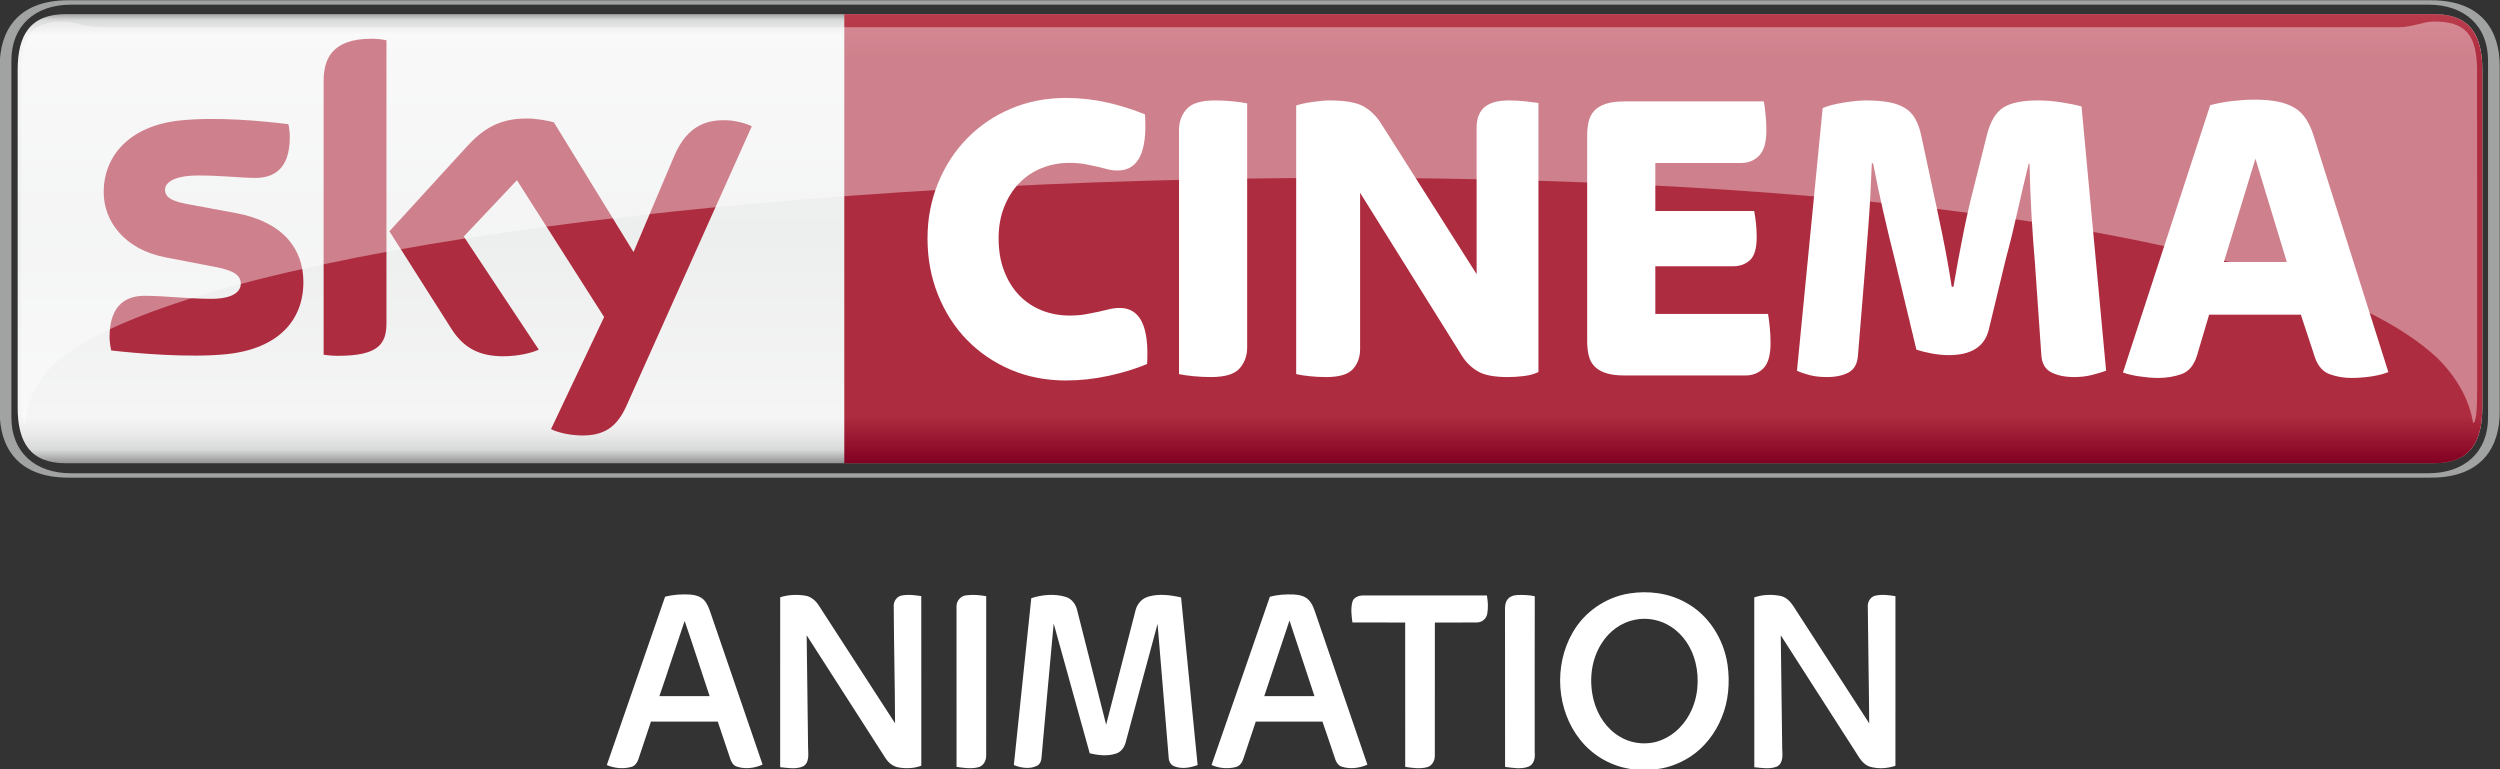 <?xml version="1.0" encoding="UTF-8"?>
<!-- Created with Inkscape (http://www.inkscape.org/) -->
<svg id="svg4696" width="627.71mm" height="193.15mm" version="1.1" viewBox="0 0 627.71 193.15" xmlns="http://www.w3.org/2000/svg" xmlns:cc="http://creativecommons.org/ns#" xmlns:dc="http://purl.org/dc/elements/1.1/" xmlns:rdf="http://www.w3.org/1999/02/22-rdf-syntax-ns#">
 <rect x="0" y="0" width="627.71" height="193.15" fill="#333333" stroke="none"/>
 <defs id="defs4690">
  <linearGradient id="g" x2="1" gradientTransform="matrix(0 114.66 114.66 0 -15.877 33.659)" gradientUnits="userSpaceOnUse">
   <stop id="stop26" stop-color="#868685" offset="0"/>
   <stop id="stop28" stop-color="#d8d9d9" offset=".02"/>
   <stop id="stop30" stop-color="#f5f5f5" offset=".052"/>
   <stop id="stop32" stop-color="#edeeee" offset=".488"/>
   <stop id="stop34" stop-color="#f5f5f5" offset=".895"/>
   <stop id="stop36" stop-color="#ebebec" offset=".929"/>
   <stop id="stop38" stop-color="#d8d9d9" offset=".964"/>
   <stop id="stop40" stop-color="#868685" offset="1"/>
  </linearGradient>
  <clipPath id="e">
   <path id="path20" d="m411.59 515.35h94.948v18.13h-94.948z"/>
  </clipPath>
  <clipPath id="f">
   <path id="path23" d="m505.84 530.72h0.017v-0.016h-0.017z"/>
  </clipPath>
  <linearGradient id="d" x2="1" gradientTransform="matrix(0 -112.77 112.77 0 87.901 147.41)" gradientUnits="userSpaceOnUse">
   <stop id="stop11" stop-color="#820021" offset="0"/>
   <stop id="stop13" stop-color="#ae2c3f" offset=".104"/>
   <stop id="stop15" stop-color="#ae2c3f" offset=".902"/>
   <stop id="stop17" stop-color="#ba3c4c" offset="1"/>
  </linearGradient>
  <clipPath id="a">
   <path id="path2" d="m411.59 515.35h94.948v18.13h-94.948z"/>
  </clipPath>
  <clipPath id="b">
   <path id="path5" d="m412.39 532.67h93.284v-15.246h-93.284z"/>
  </clipPath>
  <clipPath id="c">
   <path id="path8" d="m412.39 517.42h93.284v15.245h-93.284z"/>
  </clipPath>
 </defs>
 <g id="layer1" transform="translate(329.73 -31.094)">
  <path id="path43" d="m-313.24 34.641c-8.892 0-12.052 5.249-12.052 13.976v84.814c0 8.727 3.16 13.976 12.052 13.976h594.74c8.892 0 12.045-5.249 12.045-13.976v-84.814c0-8.727-3.154-13.976-12.045-13.976z" fill="url(#g)" stroke-width="6.611"/>
  <g id="g59" transform="matrix(6.611 0 0 -6.611 -3050.8 3558)" clip-path="url(#e)">
   <g id="g47" transform="translate(503.93 515.35)">
    <path id="path45" d="m0 0c1.996 0 2.605 1.241 2.605 2.482v13.166c0 1.241-0.609 2.482-2.605 2.482h-89.738c-1.997 0-2.605-1.241-2.605-2.482v-13.166c0-1.241 0.608-2.482 2.605-2.482zm-89.646 0.167c-1.344 0-2.254 0.793-2.254 2.114v13.568c0 1.321 0.91 2.114 2.254 2.114h89.554c1.344 0 2.254-0.793 2.254-2.114v-13.568c0-1.321-0.91-2.114-2.254-2.114z" fill="#a1a2a2"/>
   </g>
   <g id="g57">
    <g id="g55">
     <g id="g53" clip-path="url(#f)" opacity=".8"></g>
    </g>
   </g>
  </g>
  <path id="path61" d="m-117.74 34.641v112.77h399.23c8.892 0 12.045-5.249 12.045-13.976v-84.814c0-8.727-3.154-13.976-12.045-13.976z" fill="url(#d)" stroke-width="6.611"/>
  <g id="g109" transform="matrix(6.611 0 0 -6.611 -3050.8 3558)" clip-path="url(#a)">
   <g id="g65" transform="translate(452.08 519.04)">
    <path id="path63" d="m0 0c-0.756 0-1.454 0.136-2.093 0.408-0.639 0.273-1.192 0.649-1.661 1.129-0.469 0.481-0.836 1.052-1.102 1.714s-0.4 1.377-0.4 2.146c0 0.747 0.134 1.446 0.4 2.098 0.266 0.651 0.633 1.217 1.102 1.697 0.469 0.481 1.022 0.857 1.661 1.129 0.639 0.273 1.337 0.409 2.093 0.409 0.543 0 1.07-0.059 1.581-0.176 0.512-0.118 0.985-0.268 1.422-0.449 0.096-1.42-0.25-2.13-1.038-2.13-0.139 0-0.266 0.016-0.384 0.048-0.117 0.032-0.245 0.064-0.383 0.096-0.139 0.032-0.293 0.064-0.463 0.096-0.171 0.032-0.373 0.049-0.607 0.049-0.373 0-0.724-0.067-1.055-0.201-0.33-0.133-0.614-0.326-0.854-0.576-0.24-0.251-0.429-0.553-0.567-0.905-0.139-0.352-0.208-0.748-0.208-1.185 0-0.46 0.069-0.871 0.208-1.233 0.138-0.363 0.327-0.67 0.567-0.921s0.524-0.443 0.854-0.577c0.331-0.133 0.682-0.2 1.055-0.2 0.234 0 0.442 0.016 0.623 0.048s0.343 0.064 0.487 0.096 0.28 0.064 0.407 0.096c0.128 0.032 0.261 0.048 0.4 0.048 0.777 0 1.123-0.71 1.038-2.13-0.437-0.181-0.924-0.331-1.462-0.448s-1.078-0.176-1.621-0.176" fill="#fff"/>
   </g>
   <g id="g69" transform="translate(457.59 519.17)">
    <path id="path67" d="m0 0c-0.224 0-0.445 0.011-0.663 0.032s-0.402 0.048-0.551 0.08v9.273c0 0.309 0.096 0.573 0.287 0.792 0.192 0.219 0.554 0.329 1.087 0.329 0.223 0 0.444-0.011 0.663-0.033 0.218-0.021 0.402-0.048 0.551-0.08v-9.272c0-0.31-0.096-0.574-0.288-0.793-0.191-0.219-0.554-0.328-1.086-0.328" fill="#fff"/>
   </g>
   <g id="g73" transform="translate(461.96 519.17)">
    <path id="path71" d="m0 0c-0.213 0-0.421 0.011-0.623 0.032-0.203 0.021-0.373 0.048-0.511 0.08v10.201c0.159 0.054 0.367 0.099 0.623 0.137 0.255 0.037 0.473 0.056 0.655 0.056 0.585 0 1.011-0.075 1.278-0.225 0.266-0.149 0.489-0.368 0.671-0.656l3.626-5.717v5.573c0 0.138 0.018 0.269 0.056 0.392 0.037 0.123 0.101 0.232 0.191 0.328 0.091 0.096 0.216 0.171 0.376 0.224 0.159 0.054 0.362 0.081 0.607 0.081 0.213 0 0.418-0.011 0.615-0.033 0.197-0.021 0.364-0.042 0.503-0.063v-10.218c-0.149-0.075-0.33-0.125-0.543-0.152s-0.421-0.04-0.623-0.04c-0.501 0-0.874 0.069-1.118 0.208-0.246 0.139-0.448 0.331-0.607 0.577l-3.882 6.214v-5.942c0-0.299-0.091-0.55-0.272-0.753s-0.522-0.304-1.022-0.304" fill="#fff"/>
   </g>
   <g id="g77" transform="translate(473.3 519.23)">
    <path id="path75" d="m0 0c-0.298 0-0.541 0.032-0.727 0.096s-0.33 0.152-0.431 0.264c-0.102 0.112-0.171 0.248-0.208 0.409-0.037 0.16-0.056 0.33-0.056 0.512v7.847c0 0.182 0.019 0.353 0.056 0.513s0.106 0.296 0.208 0.408c0.101 0.112 0.245 0.2 0.431 0.264s0.429 0.096 0.727 0.096h5.287c0.022-0.117 0.043-0.277 0.064-0.48 0.022-0.203 0.032-0.411 0.032-0.624 0-0.449-0.09-0.767-0.271-0.953-0.182-0.187-0.41-0.281-0.687-0.281h-3.259v-1.825h3.754c0.021-0.107 0.043-0.249 0.064-0.425s0.032-0.366 0.032-0.568c0-0.427-0.086-0.718-0.256-0.873s-0.383-0.232-0.639-0.232h-2.955v-1.81h4.281c0.021-0.118 0.043-0.28 0.064-0.488 0.021-0.209 0.032-0.414 0.032-0.617 0-0.459-0.091-0.779-0.272-0.961-0.181-0.181-0.41-0.272-0.686-0.272z" fill="#fff"/>
   </g>
   <g id="g81" transform="translate(480.98 519.17)">
    <path id="path79" d="m0 0c-0.245 0-0.461 0.024-0.647 0.072-0.187 0.048-0.349 0.104-0.487 0.168l0.976 9.977c0.203 0.086 0.469 0.155 0.799 0.208 0.33 0.054 0.612 0.081 0.846 0.081 0.33 0 0.615-0.022 0.854-0.065 0.24-0.042 0.445-0.114 0.615-0.216 0.17-0.101 0.306-0.243 0.407-0.424 0.101-0.182 0.178-0.406 0.232-0.673l0.415-1.937c0.117-0.534 0.242-1.124 0.375-1.77s0.253-1.311 0.359-1.994h0.064c0.117 0.683 0.239 1.345 0.367 1.986s0.261 1.228 0.399 1.761l0.51 2.034c0.128 0.502 0.332 0.844 0.614 1.025 0.282 0.182 0.721 0.273 1.316 0.273 0.298 0 0.598-0.025 0.901-0.073s0.556-0.098 0.758-0.152l0.934-10.041c-0.149-0.053-0.328-0.107-0.535-0.16-0.208-0.053-0.434-0.08-0.679-0.08-0.341 0-0.629 0.059-0.863 0.176-0.234 0.118-0.362 0.337-0.383 0.657l-0.24 3.459c-0.053 0.609-0.098 1.246-0.136 1.914-0.037 0.667-0.061 1.299-0.072 1.898h-0.032c-0.138-0.556-0.279-1.156-0.423-1.802s-0.29-1.241-0.439-1.786l-0.655-2.722c-0.16-0.641-0.666-0.961-1.518-0.961-0.213 0-0.431 0.021-0.655 0.064-0.223 0.042-0.415 0.09-0.575 0.144l-0.814 3.395c-0.16 0.63-0.309 1.249-0.447 1.858-0.139 0.608-0.267 1.217-0.384 1.825h-0.048c-0.032-0.854-0.074-1.636-0.128-2.346-0.053-0.71-0.101-1.321-0.143-1.833l-0.256-3.123c-0.021-0.31-0.138-0.523-0.351-0.641-0.214-0.117-0.49-0.176-0.831-0.176" fill="#fff"/>
   </g>
   <g id="g85" transform="translate(496.06 523.54)">
    <path id="path83" d="m0 0h2.39l-1.192 3.923zm-2.492-4.404c-0.202 0-0.434 0.019-0.694 0.056-0.262 0.037-0.477 0.088-0.647 0.152l3.314 10.153c0.288 0.075 0.579 0.129 0.873 0.161s0.563 0.048 0.809 0.048c0.352 0 0.654-0.027 0.905-0.08 0.251-0.054 0.462-0.134 0.633-0.241s0.312-0.248 0.424-0.424 0.206-0.382 0.281-0.617l2.84-8.984c-0.181-0.075-0.399-0.131-0.655-0.168-0.255-0.037-0.506-0.056-0.75-0.056-0.278 0-0.546 0.045-0.807 0.136s-0.45 0.296-0.567 0.617l-0.544 1.649h-3.484l-0.461-1.553c-0.117-0.374-0.314-0.609-0.591-0.705s-0.57-0.144-0.879-0.144" fill="#fff"/>
   </g>
   <g id="g89" transform="translate(423.12 522.78)">
    <path id="path87" d="m0 0c0-1.46-0.955-2.527-2.894-2.738-1.404-0.15-3.438 0.027-4.404 0.138-0.036 0.158-0.064 0.354-0.064 0.508 0 1.278 0.691 1.569 1.338 1.569 0.672 0 1.73-0.116 2.518-0.116 0.865 0 1.129 0.294 1.129 0.573 0 0.367-0.349 0.52-1.021 0.648l-1.839 0.354c-1.531 0.293-2.348 1.352-2.348 2.476 0 1.366 0.967 2.509 2.868 2.72 1.438 0.155 3.187-0.02 4.148-0.138 0.035-0.165 0.053-0.321 0.053-0.492 0-1.274-0.671-1.549-1.319-1.549-0.497 0-1.269 0.093-2.15 0.093-0.897 0-1.269-0.248-1.269-0.55 0-0.319 0.355-0.451 0.916-0.549l1.758-0.326c1.806-0.333 2.58-1.359 2.58-2.621m3.155-1.568c0-0.783-0.307-1.235-1.836-1.235-0.203 0-0.38 0.015-0.55 0.04v10.39c0 0.789 0.269 1.612 1.813 1.612 0.194 0 0.391-0.02 0.573-0.058zm6.25-4.019c0.2-0.103 0.612-0.227 1.131-0.241 0.886-0.019 1.371 0.321 1.73 1.116l4.764 10.626c-0.197 0.106-0.631 0.223-0.988 0.231-0.612 0.011-1.434-0.114-1.96-1.367l-1.543-3.641-3.025 4.927c-0.195 0.06-0.671 0.146-1.021 0.146-1.067 0-1.665-0.394-2.284-1.066l-2.941-3.217 2.366-3.723c0.437-0.678 1.013-1.024 1.949-1.024 0.612 0 1.121 0.139 1.357 0.252l-2.848 4.295 2.019 2.139 3.311-5.197z" fill="#ae2c3f"/>
   </g>
   <g id="g107">
    <g id="g105">
     <g id="g103" clip-path="url(#b)" opacity=".4">
      <g id="g101">
       <g id="g99">
        <g id="g97" clip-path="url(#c)">
         <g id="g95" transform="translate(504.17 519.89)">
          <path id="path93" d="m0 0c1.156-1.145 1.313-2.225 1.354-2.463 0.114 0 0.156 0.506 0.156 1.261l-4e-3 12.109c0 1.402-0.456 1.876-1.644 1.876-0.402 0-0.804-0.216-1.339-0.216h-87.31c-0.536 0-0.938 0.216-1.34 0.216-1.187 0-1.643-0.474-1.643-1.876l-4e-3 -12.109c0-0.755 0.041-1.261 0.155-1.261 0.041 0.238 0.076 1.402 1.354 2.463 10.208 7.878 79.259 10.296 90.265 0" fill="#fff"/>
         </g>
        </g>
       </g>
      </g>
     </g>
    </g>
   </g>
  </g>
  <g id="g129" transform="matrix(.266 0 0 .266 -201.68 175.36)" fill="#fff">
   <path id="path111" d="m1056.6 17.81c17.95-2.81 37.05-0.48 53.03 8.5 21.86 11.64 36.19 34.71 39.68 58.93 2.29 16.64 0.96 34.05-5.54 49.66-6 14.89-16.23 28.26-29.74 37.08-10.74 6.9-23.2 11.49-36.01 12.03-7.68-0.23-15.46 0.64-23.03-0.99-17.54-3.24-33.7-13.05-44.76-27.02-22.51-28.07-25.08-69.98-7.28-101.05 11.06-19.65 31.39-33.64 53.65-37.14m4.91 24.91c-12.75 2.57-23.95 10.91-30.85 21.82-10.38 15.88-12.38 36.23-7.66 54.37 3.59 13.72 11.92 26.58 24.28 33.9 9.78 6.12 21.98 7.92 33.2 5.45 14.31-3.45 26.42-13.87 33.09-26.84 7.83-14.69 9.36-32.32 5.46-48.39-3.25-13.35-11.04-25.82-22.61-33.45-10.09-6.87-22.97-9.44-34.91-6.86z"/>
   <path id="path113" d="m146.41 20.87c7.67-1.94 15.64-2.48 23.53-2.01 4.73 0.32 9.67 1.66 13.13 5.08 3.47 3.7 5.05 8.66 6.66 13.37 16.25 47.34 32.4 94.72 48.7 142.04-7.65 3.48-16.63 4.61-24.66 1.77-3.13-1.07-4.8-4.21-5.81-7.14-3.91-11.75-7.97-23.46-11.84-35.22-21.02-0.01-42.04-0.01-63.06-0.01-3.98 11.78-7.86 23.6-11.81 35.39-1.06 3.21-3.14 6.48-6.61 7.39-7.6 2.18-16.01 1.33-23.26-1.71 18.24-53.02 36.77-105.93 55.03-158.95m18.45 22.9c-8.1 23.6-15.67 47.38-23.84 70.96 15.81 0.04 31.62 0.01 47.43 0.02-7.96-23.63-15.44-47.43-23.59-70.98z"/>
   <path id="path115" d="m255.05 21.43c7.39-2.38 15.36-2.75 23.01-1.64 5.56 0.63 10.17 4.45 13.17 8.98 24.11 37.18 48.12 74.43 72.25 111.6-0.13-36.8-1.09-73.59-1.25-110.39-0.32-4.59 2.84-9.36 7.49-10.21 6.11-1.16 12.41-0.4 18.5 0.58 0.08 53.36-0.01 106.73 0.04 160.1-6.77 2.47-14.22 2.85-21.29 1.63-5.45-0.83-9.98-4.63-12.8-9.22-24.7-38.52-49.46-77.01-74.13-115.55 0.4 35.26 0.89 70.52 1.34 105.78 0.04 6.02 1.58 13.98-4.39 17.8-6.84 3.18-14.73 1.64-21.96 0.92-0.04-53.46-0.08-106.92 0.02-160.38z"/>
   <path id="path117" d="m430.5 19.6c6.32-0.81 12.78-0.36 19.02 0.83-0.06 50.19 0.02 100.38-0.03 150.56 0.07 4.65-2.67 9.73-7.43 10.87-6.73 1.72-13.78 0.65-20.54-0.33-0.05-50.52-0.01-101.04-0.02-151.55-0.11-5.1 3.9-9.82 9-10.38z"/>
   <path id="path119" d="m492.06 22.29c10.25-3.34 21.62-4.33 32.07-1.36 5.97 1.61 10.07 7.06 11.29 12.94 9.13 35.94 18.15 71.9 27.3 107.84 9.3-36.11 18.53-72.24 27.86-108.34 1.53-5.95 6.16-10.98 12.15-12.6 10.02-2.87 20.73-1.47 30.73 0.82 5.28 52.72 10.43 105.46 15.6 158.2-6.96 2.57-14.91 3.99-22.02 1.2-3.1-1.14-4.99-4.27-5.22-7.47-3.57-42.33-6.97-84.67-10.56-126.99-10.17 37.2-19.99 74.5-30.07 111.72-1.2 4.72-4.35 9.28-9.18 10.73-8 2.65-16.73 1.63-24.78-0.25-11.4-40.82-22.77-81.66-34.02-122.52-3.97 42.3-7.66 84.62-11.53 126.93-0.2 2.92-1.46 6.05-4.26 7.35-6.85 3.41-14.96 2.07-21.81-0.66 5.39-52.52 10.92-105.03 16.45-157.54z"/>
   <path id="path121" d="m717.24 21c7.35-2.11 15.08-2.5 22.69-2.19 4.79 0.3 9.96 1.26 13.53 4.74 4.05 3.78 5.65 9.3 7.39 14.39 16.16 47.16 32.3 94.32 48.47 141.48-7.69 3.37-16.57 4.51-24.63 1.75-2.77-1.05-4.56-3.68-5.52-6.37-4.16-11.99-8-24.09-12.26-36.05-20.98 0.01-41.96 0-62.94 0-3.99 11.81-7.87 23.66-11.85 35.47-1.12 3.41-3.55 6.72-7.22 7.52-7.46 1.83-15.65 1.11-22.67-1.98 18.35-52.92 36.79-105.8 55.01-158.76m18.55 22.36c-7.84 23.83-16 47.55-23.82 71.39 15.8 0 31.61-0.01 47.41 0.01-7.94-23.78-15.74-47.6-23.59-71.4z"/>
   <path id="path123" d="m941.16 24.14c1.99-3.36 6.08-4.66 9.78-4.85 5.46-0.21 11-0.01 16.37 1.15-0.13 49.19-0.04 98.38-0.05 147.56 0.57 5.06-0.68 11.28-5.95 13.36-7.06 2.57-14.78 1.09-22.02 0.18-0.11-49.51 0.01-99.02-0.06-148.53-0.01-3.03 0.19-6.27 1.93-8.87z"/>
   <path id="path125" d="m1174.5 21.53c8.11-2.74 17.06-3.03 25.41-1.25 7.04 1.83 10.93 8.48 14.53 14.22 22.86 35.3 45.68 70.63 68.56 105.92-0.24-37.13-1.05-74.25-1.34-111.37 0.23-4.15 3-8.3 7.24-9.18 6.19-1.34 12.65-0.5 18.86 0.5 0 53.38 0.02 106.76-0.01 160.14-7.92 2.63-16.74 3.14-24.74 0.64-6.84-2.61-10.04-9.56-13.83-15.26-23.21-36.2-46.46-72.37-69.66-108.57 0.41 35.54 0.93 71.07 1.35 106.61 0.21 5.88 1.33 13.77-4.77 17.2-6.81 2.82-14.45 1.4-21.55 0.7-0.11-53.44 0-106.87-0.05-160.3z"/>
   <path id="path127" d="m795.13 25.92c1-4.31 5.9-6.19 9.9-6.18 39.03 0.02 78.06 0.01 117.09 0 1.04 5.71 1.36 11.68 0.31 17.4-0.83 4.51-4.9 8.01-9.5 8.04-13.3 0.17-26.61 0.03-39.92 0.06-0.05 41.94 0.04 83.89-0.04 125.83 0.05 4.53-2.55 9.46-7.15 10.7-6.8 1.85-13.97 0.78-20.8-0.25-0.05-45.43 0.01-90.85-0.03-136.28-16.6 0.01-33.2 0.03-49.79-0.01-0.85-6.36-1.73-13.01-0.07-19.31z"/>
  </g>
 </g>
</svg>
